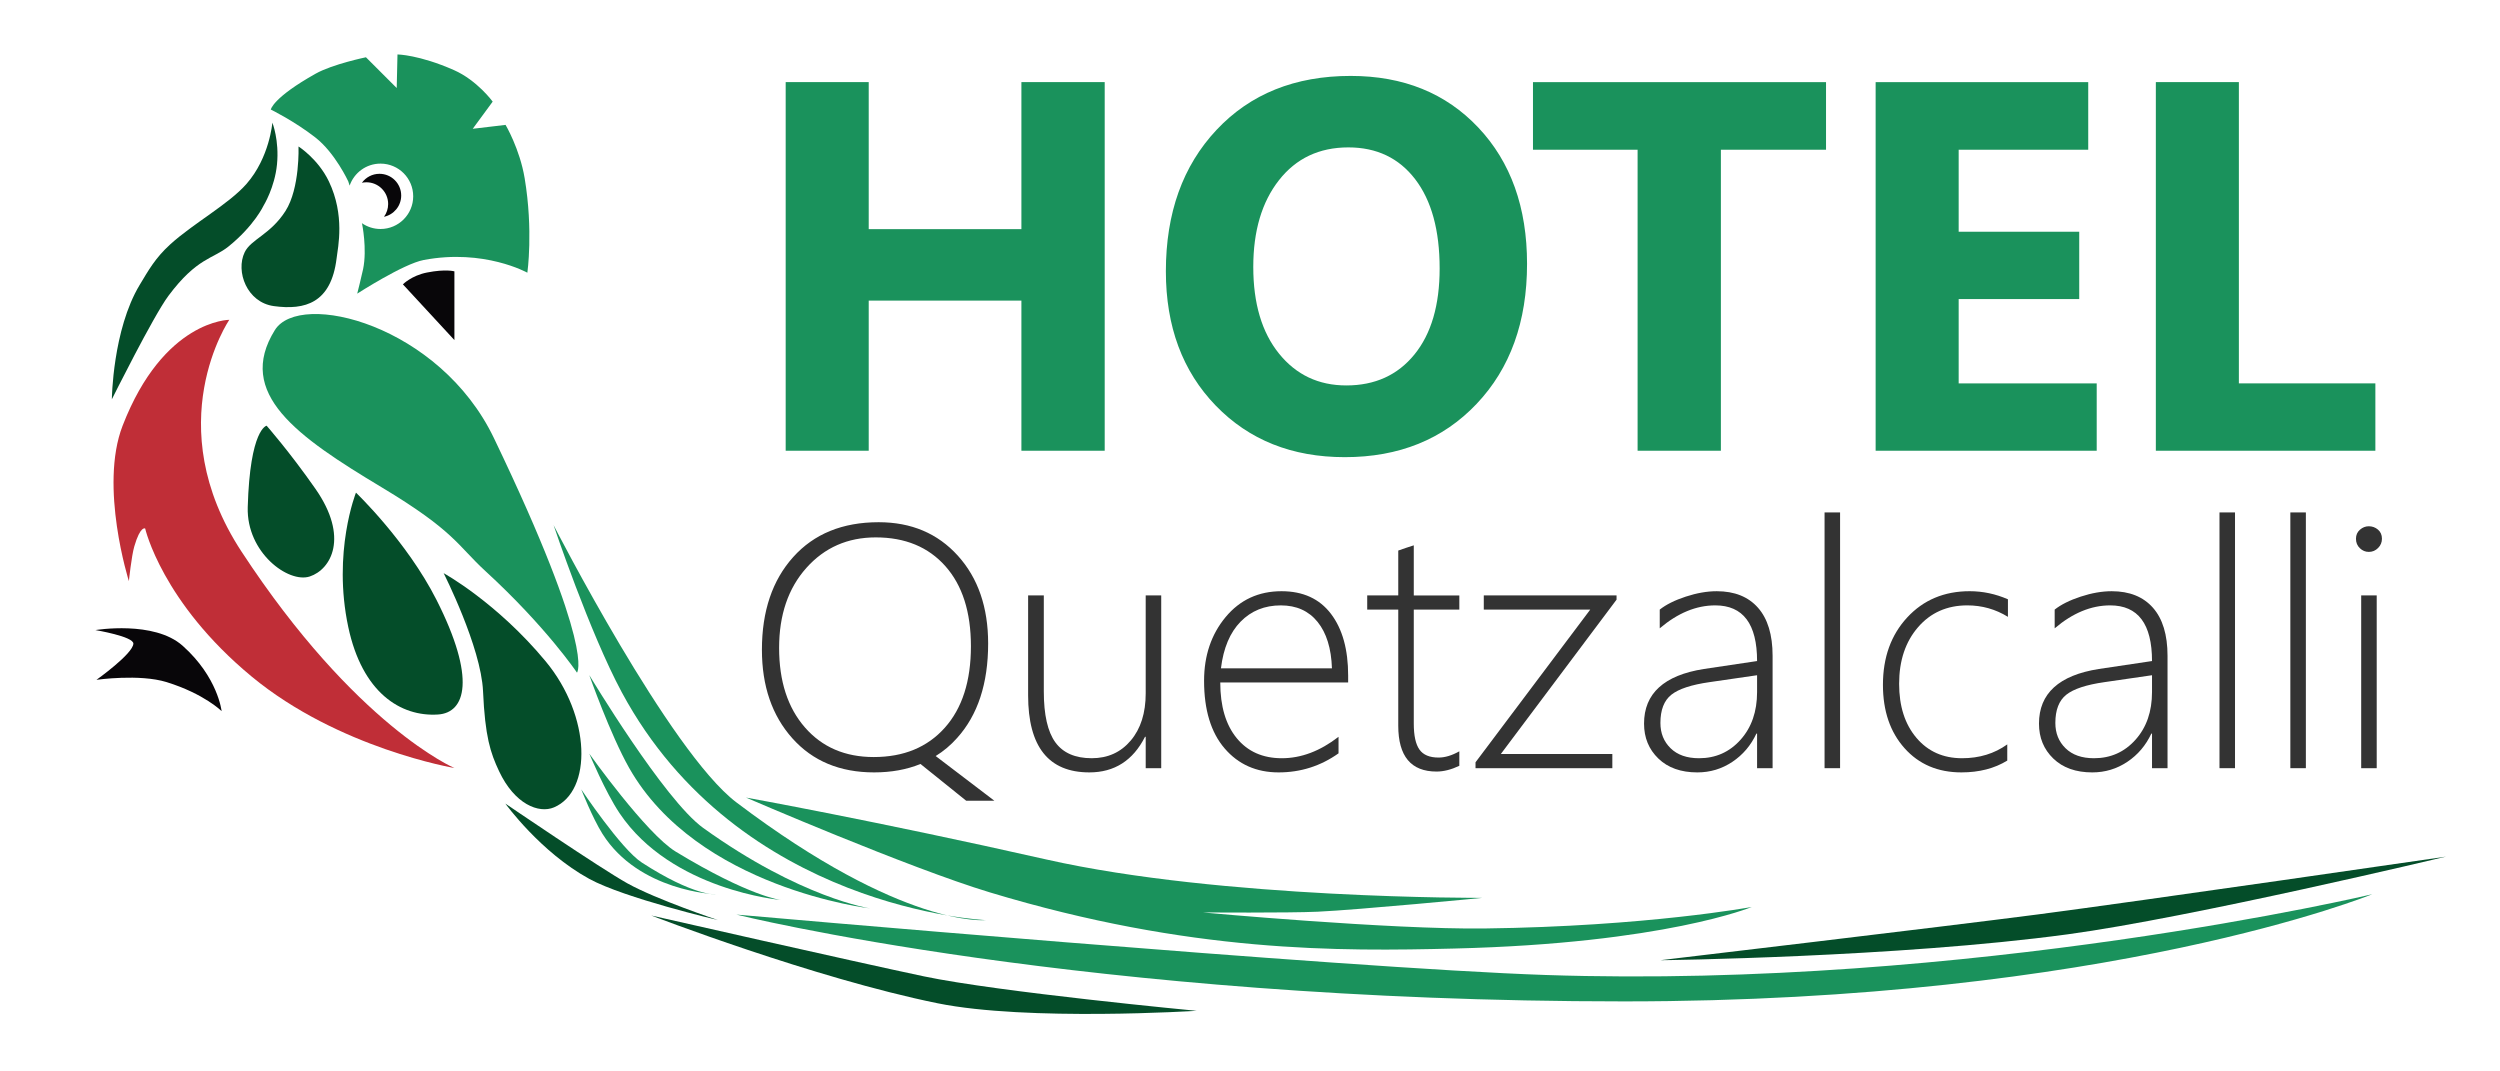 <?xml version="1.0" encoding="utf-8"?>
<!-- Generator: Adobe Illustrator 16.0.0, SVG Export Plug-In . SVG Version: 6.00 Build 0)  -->
<!DOCTYPE svg PUBLIC "-//W3C//DTD SVG 1.1//EN" "http://www.w3.org/Graphics/SVG/1.1/DTD/svg11.dtd">
<svg version="1.1" xmlns="http://www.w3.org/2000/svg" xmlns:xlink="http://www.w3.org/1999/xlink" x="0px" y="0px" width="350px"
	 height="150px" viewBox="0 0 350 150" enable-background="new 0 0 350 150" xml:space="preserve">
<g id="Capa_1">
	<g>
		<path fill="#1A925C" d="M67.961,79.955c8.512,7.809,12.816,14.216,12.816,14.216s2.692-3.017-11.632-32.846
			C61.539,45.48,41.983,40.583,38.479,46.213c-5.518,8.866,3.09,14.891,14.944,22.004C63.654,74.355,64.055,76.372,67.961,79.955z"
			/>
		<path fill="#044D29" d="M43.368,80.707c2.986-0.985,5.532-5.49,0.793-12.274c-3.61-5.17-6.833-8.834-6.833-8.834
			s-2.332,0.406-2.645,11.418C34.503,77.37,40.381,81.693,43.368,80.707z"/>
		<path fill="#044D29" d="M61.32,100.031c3.849-0.249,5.386-5.001-0.214-16.055c-4.161-8.213-11.271-15.006-11.271-15.006
			s-3.311,8.318-1.078,18.813C50.709,96.959,56.08,100.369,61.32,100.031z"/>
		<path fill="#044D29" d="M69.864,107.956c2.177,4.642,5.574,5.973,7.693,5.076c5.374-2.274,5.211-12.749-1.159-20.439
			c-6.847-8.269-14.289-12.35-14.289-12.35s5.237,10.323,5.516,16.526C67.913,103.159,68.653,105.374,69.864,107.956z"/>
		<path fill="#1A925C" d="M48.756,25.392l0.193,0.595c0.62-1.792,2.318-3.081,4.321-3.081c2.528,0,4.578,2.049,4.578,4.577
			c0,2.528-2.049,4.577-4.578,4.577c-0.972,0-1.871-0.305-2.612-0.822l0.036,0.112c0,0,0.718,3.482,0.143,6.317
			c-0.175,0.868-0.826,3.443-0.826,3.443s6.456-4.169,9.307-4.71c8.463-1.605,14.512,1.779,14.512,1.779s0.844-5.896-0.377-13.22
			c-0.687-4.121-2.674-7.474-2.674-7.474l-4.596,0.546l2.792-3.802c0,0-2.168-2.98-5.43-4.418c-4.883-2.153-7.898-2.187-7.898-2.187
			l-0.107,4.702l-4.308-4.307c0,0-4.667,0.965-7.037,2.294c-6.037,3.386-6.282,5.026-6.282,5.026s3.303,1.616,6.246,3.915
			C46.918,21.404,48.756,25.392,48.756,25.392z"/>
		<path fill="#080609" d="M56.168,27.375c0-1.68-1.363-3.042-3.043-3.042c-1.011,0-1.904,0.496-2.458,1.253
			c0.205-0.042,0.416-0.066,0.633-0.066c1.68,0,3.042,1.363,3.042,3.042c0,0.669-0.218,1.287-0.584,1.789
			C55.134,30.059,56.168,28.837,56.168,27.375z"/>
		<path fill="#080609" d="M63.618,37.99c0,0-1.202-0.358-3.841,0.164c-2.174,0.428-3.371,1.655-3.371,1.655l7.211,7.803V37.99z"/>
		<path fill="#044D29" d="M34.253,35.316c-1.292,2.692,0.316,7.026,4.092,7.539c4.362,0.592,8.009-0.421,8.778-6.678
			c0.2-1.631,1.185-6.031-1.077-10.771c-1.51-3.163-4.254-4.899-4.254-4.899s0.221,5.837-1.831,9.045
			C37.86,32.839,35.124,33.502,34.253,35.316z"/>
		<path fill="#044D29" d="M31.991,34.508c3.608-2.908,4.921-5.743,4.921-5.743s1.541-2.495,1.865-5.727
			c0.34-3.402-0.646-5.869-0.646-5.869s-0.375,4.859-3.608,8.562c-2.485,2.846-7.481,5.554-10.716,8.506
			c-2.071,1.892-3.004,3.579-4.254,5.654c-3.79,6.299-3.894,16.012-3.894,16.012s5.809-11.664,7.933-14.504
			C27.576,36.069,29.807,36.269,31.991,34.508z"/>
		<path fill="#C02E37" d="M33.813,77.224C22.135,59.4,32.1,44.774,32.1,44.774s-9.19,0-14.934,14.824
			c-3.305,8.529,0.879,21.758,0.879,21.758s0.361-3.495,0.754-4.847c0.861-2.961,1.525-2.517,1.525-2.517
			s2.351,10.334,14.897,20.716c12.17,10.07,28.396,12.815,28.396,12.815S49.829,101.667,33.813,77.224z"/>
		<path fill="#080609" d="M25.565,90.402c-4.001-3.564-12.205-2.191-12.205-2.191s5.363,0.897,5.313,1.904
			c-0.072,1.437-5.167,5.06-5.167,5.06s6.028-0.859,9.834,0.324c5.279,1.646,7.685,4.059,7.685,4.059S30.52,94.816,25.565,90.402z"
			/>
		<path display="none" fill="#1A925C" d="M92,110.657c1.938,3.146,29.75,14.533,29.75,14.533s-24.263-8.495-27.951-14.345
			c-1.909-3.029-5.129-12.774-7.167-16.76c-2.161-4.223-5.118-5.542-5.118-5.542s2.84,3.12,4.225,7.543
			C86.864,99.675,89.108,105.959,92,110.657z"/>
		<path display="none" fill="#1A925C" d="M87.094,111.875c1.465,1.866,23.156,11.875,23.156,11.875s-18.597-8.91-21.38-12.374
			c-1.44-1.793-2.758-8.254-4.319-10.648c-1.654-2.538-3.787-3.163-3.787-3.163s2.103,1.784,3.213,4.506
			C84.88,104.278,84.908,109.088,87.094,111.875z"/>
		<path display="none" fill="#1A925C" d="M86.066,114.998c0.825,0.751,11.113,4.922,11.113,4.922s-8.862-3.885-10.42-5.275
			c-0.806-0.72-2.553-3.281-3.477-4.269c-0.979-1.047-1.947-1.184-1.947-1.184s1.084,0.67,1.854,1.839
			C83.815,111.979,84.835,113.874,86.066,114.998z"/>
		<path display="none" fill="#1A925C" d="M99.375,111.659C102.525,116.13,130,125.19,130,125.19s-22.823-5.563-28.806-13.865
			c-3.097-4.297-8.746-18.395-12.121-24.094c-3.578-6.04-8.065-7.719-8.065-7.719s4.48,4.35,6.932,10.755
			C89.929,95.465,94.673,104.986,99.375,111.659z"/>
		<path fill="#1A925C" d="M184.461,127.64c-4.028,0.184-16.062,0.104-16.062,0.104s26.205,2.407,39.437,2.243
			c22.674-0.283,37.413-3.011,37.413-3.011s-12.233,5.099-41.617,5.819c-16.096,0.397-36.979,0.625-65.046-7.859
			c-11.375-3.438-34.146-13.276-34.146-13.276s18.124,3.263,42.061,8.67c24.59,5.555,61.058,5.369,61.058,5.369
			S190.231,127.376,184.461,127.64z"/>
		<path fill="#044D29" d="M289.468,130.806c-23.902,3.239-57.03,3.626-57.03,3.626s39.633-4.691,52.813-6.405
			c14.411-1.878,57.188-8.1,57.188-8.1S306.767,128.461,289.468,130.806z"/>
		<path fill="#1A925C" d="M227.344,140.196c-75.573-0.005-124.248-12.154-124.248-12.154s84.973,7.503,113.281,8.456
			c59.568,2.007,115.74-11.308,115.74-11.308S295.413,140.199,227.344,140.196z"/>
		<path fill="#044D29" d="M131.262,140.457c-17.387-3.534-40.09-12.288-40.09-12.288s28.599,6.501,38.162,8.518
			c10.457,2.202,38.197,4.827,38.197,4.827S143.846,143.014,131.262,140.457z"/>
		<path fill="#1A925C" d="M77.5,73.513c0,0,16.244,31.742,25.596,38.821C126.522,130.064,138,128.815,138,128.815
			s-34.571-1.466-50.947-31.887C82.552,88.568,77.5,73.513,77.5,73.513z"/>
		<path fill="#1A925C" d="M82.5,94.513c0,0,10.478,17.465,15.94,21.392c13.681,9.838,23.393,11.275,23.393,11.275
			s-24.19-2.796-33.755-19.675C85.451,102.866,82.5,94.513,82.5,94.513z"/>
		<path fill="#1A925C" d="M82.5,105.513c0,0,7.958,11.199,12.105,13.719c10.39,6.309,14.729,6.769,14.729,6.769
			S94,124.669,86.737,113.845C84.741,110.87,82.5,105.513,82.5,105.513z"/>
		<path fill="#044D29" d="M82.5,123.044c-6.848-3.742-11.75-10.544-11.75-10.544s13.327,9.079,17.083,11.167
			c4.108,2.283,12.693,5.149,12.693,5.149S87.457,125.751,82.5,123.044z"/>
		<path fill="#1A925C" d="M81.375,110.513c0,0,5.573,8.361,8.478,10.242c7.276,4.709,10.314,4.448,10.314,4.448
			s-10.738-0.39-15.825-8.47C82.944,114.512,81.375,110.513,81.375,110.513z"/>
	</g>
</g>
<g id="Capa_2">
	<g>
		<path fill="#1A925C" d="M154.658,63.103h-11.661V42.085H121.62v21.018h-11.625V11.494h11.625V32.08h21.377V11.494h11.661V63.103z"
			/>
		<path fill="#1A925C" d="M188.271,64.002c-7.391,0-13.412-2.405-18.067-7.216s-6.982-11.079-6.982-18.805
			c0-8.157,2.363-14.755,7.09-19.794c4.727-5.039,10.988-7.558,18.786-7.558c7.365,0,13.322,2.411,17.869,7.234
			c4.546,4.822,6.819,11.181,6.819,19.074c0,8.11-2.356,14.647-7.071,19.614C202.001,61.519,195.853,64.002,188.271,64.002z
			 M188.775,20.635c-4.079,0-7.318,1.53-9.718,4.589s-3.599,7.108-3.599,12.146c0,5.111,1.199,9.154,3.599,12.128
			c2.399,2.976,5.543,4.463,9.43,4.463c4.007,0,7.186-1.445,9.537-4.337c2.351-2.891,3.526-6.904,3.526-12.038
			c0-5.35-1.14-9.513-3.419-12.488C195.853,22.124,192.733,20.635,188.775,20.635z"/>
		<path fill="#1A925C" d="M255.644,20.959h-14.72v42.143h-11.66V20.959h-14.648v-9.465h41.028V20.959z"/>
		<path fill="#1A925C" d="M293.539,63.103h-30.95V11.494h29.763v9.465h-18.139v11.48h16.879v9.429h-16.879v11.804h19.326V63.103z"/>
		<path fill="#1A925C" d="M332.552,63.103h-30.734V11.494h11.624v42.179h19.11V63.103z"/>
	</g>
	<g>
		<path fill="#333333" d="M122.374,108.136c-4.787,0-8.602-1.591-11.443-4.771c-2.842-3.18-4.263-7.313-4.263-12.399
			c0-5.4,1.46-9.727,4.381-12.979c2.92-3.251,6.908-4.877,11.963-4.877c4.566,0,8.262,1.563,11.088,4.688
			c2.826,3.126,4.24,7.224,4.24,12.293c0,5.605-1.449,10.015-4.346,13.227c-0.897,1.008-1.898,1.851-3,2.527l8.219,6.259h-3.944
			l-6.401-5.149C126.947,107.741,124.782,108.136,122.374,108.136z M122.609,75.235c-3.937,0-7.176,1.425-9.719,4.274
			c-2.543,2.851-3.814,6.582-3.814,11.195c0,4.661,1.205,8.373,3.614,11.136c2.409,2.764,5.621,4.146,9.636,4.146
			c4.188,0,7.502-1.366,9.943-4.098c2.44-2.731,3.661-6.538,3.661-11.42c0-4.786-1.193-8.521-3.578-11.207
			C129.967,76.578,126.719,75.235,122.609,75.235z"/>
		<path fill="#333333" d="M160.399,107.545v-4.393h-0.095c-1.685,3.322-4.283,4.983-7.794,4.983c-5.715,0-8.573-3.598-8.573-10.794
			V83.359h2.196v13.439c0,3.275,0.54,5.652,1.618,7.133c1.078,1.479,2.775,2.22,5.089,2.22c2.252,0,4.074-0.826,5.468-2.479
			s2.09-3.857,2.09-6.613V83.359h2.173v24.186H160.399z"/>
		<path fill="#333333" d="M170.838,95.547c0,3.322,0.768,5.92,2.303,7.794s3.641,2.811,6.318,2.811c2.707,0,5.354-1,7.936-2.999
			v2.314c-2.504,1.779-5.299,2.669-8.385,2.669c-3.117,0-5.637-1.118-7.558-3.354c-1.921-2.235-2.881-5.393-2.881-9.471
			c0-3.526,1.004-6.499,3.012-8.916s4.617-3.625,7.83-3.625c3.006,0,5.313,1.055,6.92,3.165c1.605,2.109,2.408,4.991,2.408,8.644
			v0.969H170.838z M186.473,93.563c-0.094-2.786-0.764-4.951-2.008-6.494s-2.959-2.315-5.148-2.315c-2.268,0-4.145,0.76-5.633,2.279
			s-2.405,3.696-2.751,6.53H186.473z"/>
		<path fill="#333333" d="M204.305,107.214c-1.134,0.535-2.196,0.804-3.188,0.804c-3.574,0-5.361-2.142-5.361-6.425V85.344h-4.346
			v-1.984h4.346v-6.282c0.347-0.126,0.709-0.251,1.087-0.378c0.378-0.109,0.74-0.228,1.086-0.354v7.015h6.377v1.984h-6.377v15.966
			c0,1.669,0.264,2.878,0.792,3.626c0.527,0.748,1.42,1.121,2.681,1.121c0.897,0,1.865-0.291,2.904-0.874V107.214z"/>
		<path fill="#333333" d="M210.115,105.561h15.612v1.984h-19.154v-0.826l16.06-21.375H207.73v-1.984h18.587v0.591L210.115,105.561z"
			/>
		<path fill="#333333" d="M245.991,107.545v-4.842h-0.095c-0.771,1.653-1.894,2.973-3.365,3.956
			c-1.473,0.984-3.106,1.477-4.901,1.477c-2.299,0-4.117-0.646-5.456-1.938c-1.338-1.29-2.007-2.92-2.007-4.889
			c0-4.22,2.794-6.771,8.384-7.652l7.44-1.11c0-5.195-1.953-7.794-5.857-7.794c-2.661,0-5.252,1.071-7.771,3.213v-2.622
			c0.897-0.709,2.113-1.314,3.648-1.818s2.98-0.756,4.334-0.756c2.488,0,4.413,0.771,5.775,2.314
			c1.361,1.543,2.043,3.787,2.043,6.731v15.729H245.991z M239.33,95.5c-2.535,0.362-4.313,0.948-5.337,1.759
			c-1.024,0.812-1.535,2.13-1.535,3.956c0,1.434,0.476,2.614,1.429,3.543c0.952,0.93,2.279,1.394,3.979,1.394
			c2.33,0,4.267-0.862,5.81-2.586c1.543-1.725,2.315-3.948,2.315-6.672v-2.362L239.33,95.5z"/>
		<path fill="#333333" d="M255.438,107.545V71.74h2.173v35.805H255.438z"/>
		<path fill="#333333" d="M281.017,106.482c-1.795,1.102-3.937,1.653-6.424,1.653c-3.291,0-5.944-1.13-7.96-3.39
			c-2.016-2.259-3.022-5.216-3.022-8.868c0-3.842,1.134-6.987,3.4-9.436c2.268-2.448,5.181-3.673,8.739-3.673
			c1.842,0,3.629,0.378,5.361,1.134v2.456c-1.732-1.07-3.63-1.606-5.692-1.606c-2.834,0-5.133,1.02-6.896,3.059
			c-1.764,2.04-2.646,4.681-2.646,7.924c0,3.134,0.807,5.653,2.421,7.559s3.744,2.857,6.389,2.857c2.425,0,4.535-0.646,6.33-1.937
			V106.482z"/>
		<path fill="#333333" d="M301.282,107.545v-4.842h-0.095c-0.771,1.653-1.894,2.973-3.365,3.956
			c-1.473,0.984-3.106,1.477-4.901,1.477c-2.299,0-4.117-0.646-5.456-1.938c-1.338-1.29-2.007-2.92-2.007-4.889
			c0-4.22,2.794-6.771,8.384-7.652l7.44-1.11c0-5.195-1.953-7.794-5.857-7.794c-2.661,0-5.252,1.071-7.771,3.213v-2.622
			c0.897-0.709,2.113-1.314,3.648-1.818s2.98-0.756,4.334-0.756c2.488,0,4.413,0.771,5.775,2.314
			c1.361,1.543,2.043,3.787,2.043,6.731v15.729H301.282z M294.621,95.5c-2.535,0.362-4.313,0.948-5.337,1.759
			c-1.024,0.812-1.535,2.13-1.535,3.956c0,1.434,0.476,2.614,1.429,3.543c0.952,0.93,2.279,1.394,3.979,1.394
			c2.33,0,4.267-0.862,5.81-2.586c1.543-1.725,2.315-3.948,2.315-6.672v-2.362L294.621,95.5z"/>
		<path fill="#333333" d="M310.729,107.545V71.74h2.173v35.805H310.729z"/>
		<path fill="#333333" d="M320.648,107.545V71.74h2.173v35.805H320.648z"/>
		<path fill="#333333" d="M331.631,77.267c-0.473,0-0.89-0.174-1.252-0.52c-0.362-0.347-0.543-0.787-0.543-1.323
			c0-0.52,0.185-0.94,0.555-1.264c0.37-0.322,0.783-0.484,1.24-0.484c0.487,0,0.917,0.158,1.287,0.472
			c0.369,0.315,0.555,0.74,0.555,1.275c0,0.504-0.181,0.938-0.543,1.299C332.567,77.086,332.135,77.267,331.631,77.267z
			 M330.567,107.545V83.359h2.173v24.186H330.567z"/>
	</g>
	<g>
	</g>
	<g>
	</g>
	<g>
	</g>
	<g>
	</g>
	<g>
	</g>
	<g>
	</g>
	<g>
	</g>
	<g>
	</g>
	<g>
	</g>
	<g>
	</g>
	<g>
	</g>
	<g>
	</g>
	<g>
	</g>
	<g>
	</g>
	<g>
	</g>
</g>
</svg>
